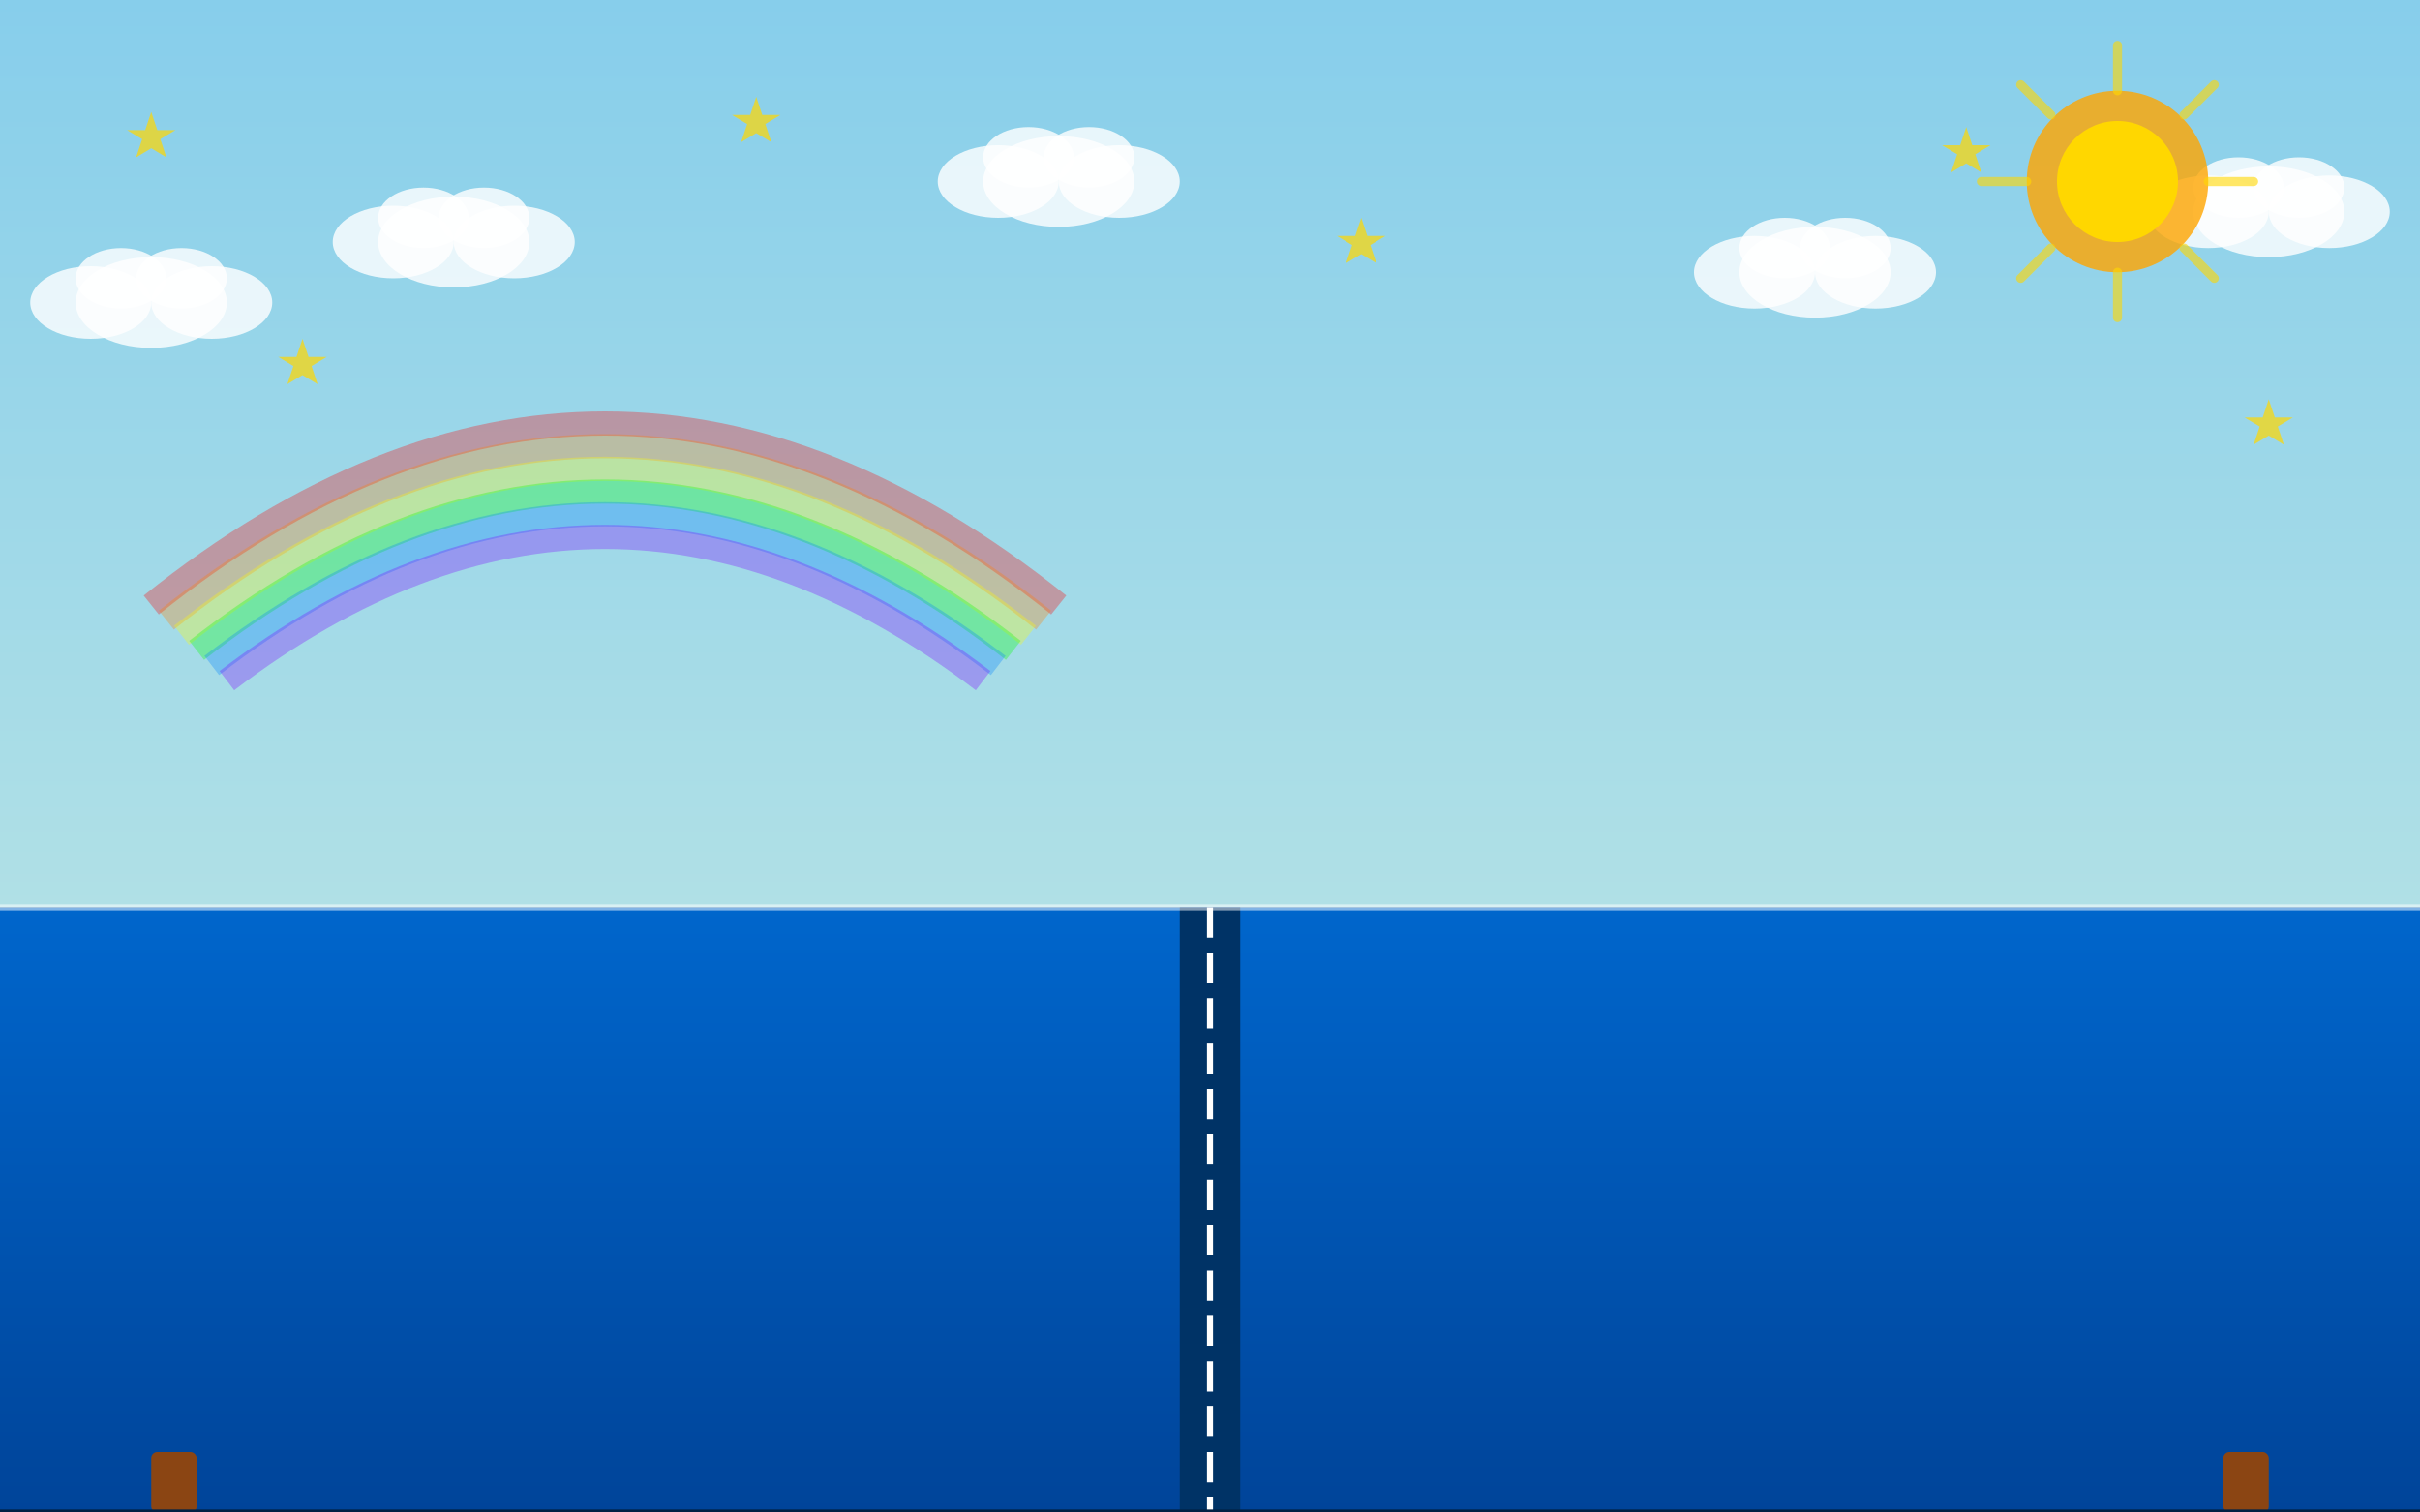 <svg width="800" height="500" viewBox="0 0 800 500" xmlns="http://www.w3.org/2000/svg">
  <rect x="0" y="0" width="800" height="500" fill="#808080" stroke="none"/>
  <!-- Sky background gradient -->
  <defs>
    <linearGradient id="skyGradient" x1="0%" y1="0%" x2="0%" y2="100%">
      <stop offset="0%" style="stop-color:#87CEEB;stop-opacity:1" />
      <stop offset="100%" style="stop-color:#B0E0E6;stop-opacity:1" />
    </linearGradient>
    
    <!-- Table surface gradient -->
    <linearGradient id="tableGradient" x1="0%" y1="0%" x2="0%" y2="100%">
      <stop offset="0%" style="stop-color:#0066CC;stop-opacity:1" />
      <stop offset="100%" style="stop-color:#004499;stop-opacity:1" />
    </linearGradient>
    
    <!-- Cloud -->
    <g id="cloud">
      <ellipse cx="0" cy="0" rx="25" ry="15" fill="#ffffff" opacity="0.8"/>
      <ellipse cx="-20" cy="0" rx="20" ry="12" fill="#ffffff" opacity="0.8"/>
      <ellipse cx="20" cy="0" rx="20" ry="12" fill="#ffffff" opacity="0.8"/>
      <ellipse cx="-10" cy="-8" rx="15" ry="10" fill="#ffffff" opacity="0.8"/>
      <ellipse cx="10" cy="-8" rx="15" ry="10" fill="#ffffff" opacity="0.8"/>
    </g>
    
    <!-- Star -->
    <g id="star">
      <polygon points="0,-8 2,-2 8,-2 3,1 5,7 0,4 -5,7 -3,1 -8,-2 -2,-2" fill="#FFD700" opacity="0.7"/>
    </g>
  </defs>
  
  <!-- Sky background -->
  <rect width="800" height="300" fill="url(#skyGradient)"/>
  
  <!-- Table surface -->
  <rect x="0" y="300" width="800" height="200" fill="url(#tableGradient)"/>
  
  <!-- Table net area (darker) -->
  <rect x="390" y="300" width="20" height="200" fill="#003366"/>
  
  <!-- Table center line -->
  <line x1="400" y1="300" x2="400" y2="500" stroke="#ffffff" stroke-width="2" stroke-dasharray="10,5"/>
  
  <!-- Clouds in the sky -->
  <use href="#cloud" transform="translate(150, 80)"/>
  <use href="#cloud" transform="translate(350, 60)"/>
  <use href="#cloud" transform="translate(600, 90)"/>
  <use href="#cloud" transform="translate(750, 70)"/>
  <use href="#cloud" transform="translate(50, 100)"/>
  
  <!-- Stars scattered around -->
  <use href="#star" transform="translate(100, 120)"/>
  <use href="#star" transform="translate(250, 40)"/>
  <use href="#star" transform="translate(450, 80)"/>
  <use href="#star" transform="translate(650, 50)"/>
  <use href="#star" transform="translate(750, 140)"/>
  <use href="#star" transform="translate(50, 45)"/>
  
  <!-- Table legs (simple rectangles) -->
  <rect x="50" y="480" width="15" height="20" fill="#8B4513" rx="2"/>
  <rect x="735" y="480" width="15" height="20" fill="#8B4513" rx="2"/>
  
  <!-- Fun elements for kids -->
  <!-- Sun -->
  <circle cx="700" cy="60" r="30" fill="#FFA500" opacity="0.8"/>
  <circle cx="700" cy="60" r="20" fill="#FFD700"/>
  <!-- Sun rays -->
  <g stroke="#FFD700" stroke-width="3" stroke-linecap="round" opacity="0.6">
    <line x1="670" y1="60" x2="655" y2="60"/>
    <line x1="730" y1="60" x2="745" y2="60"/>
    <line x1="700" y1="30" x2="700" y2="15"/>
    <line x1="700" y1="90" x2="700" y2="105"/>
    <line x1="678" y1="38" x2="668" y2="28"/>
    <line x1="722" y1="82" x2="732" y2="92"/>
    <line x1="722" y1="38" x2="732" y2="28"/>
    <line x1="678" y1="82" x2="668" y2="92"/>
  </g>
  
  <!-- Rainbow arc -->
  <path d="M 50 200 Q 200 80 350 200" stroke="#FF0000" stroke-width="8" fill="none" opacity="0.3"/>
  <path d="M 55 205 Q 200 90 345 205" stroke="#FF8000" stroke-width="8" fill="none" opacity="0.3"/>
  <path d="M 60 210 Q 200 100 340 210" stroke="#FFFF00" stroke-width="8" fill="none" opacity="0.3"/>
  <path d="M 65 215 Q 200 110 335 215" stroke="#00FF00" stroke-width="8" fill="none" opacity="0.3"/>
  <path d="M 70 220 Q 200 120 330 220" stroke="#0080FF" stroke-width="8" fill="none" opacity="0.3"/>
  <path d="M 75 225 Q 200 130 325 225" stroke="#8000FF" stroke-width="8" fill="none" opacity="0.3"/>
  
  <!-- Table edge highlights for 3D effect -->
  <line x1="0" y1="300" x2="800" y2="300" stroke="#ffffff" stroke-width="2" opacity="0.5"/>
  <line x1="0" y1="500" x2="800" y2="500" stroke="#002244" stroke-width="2"/>
</svg>